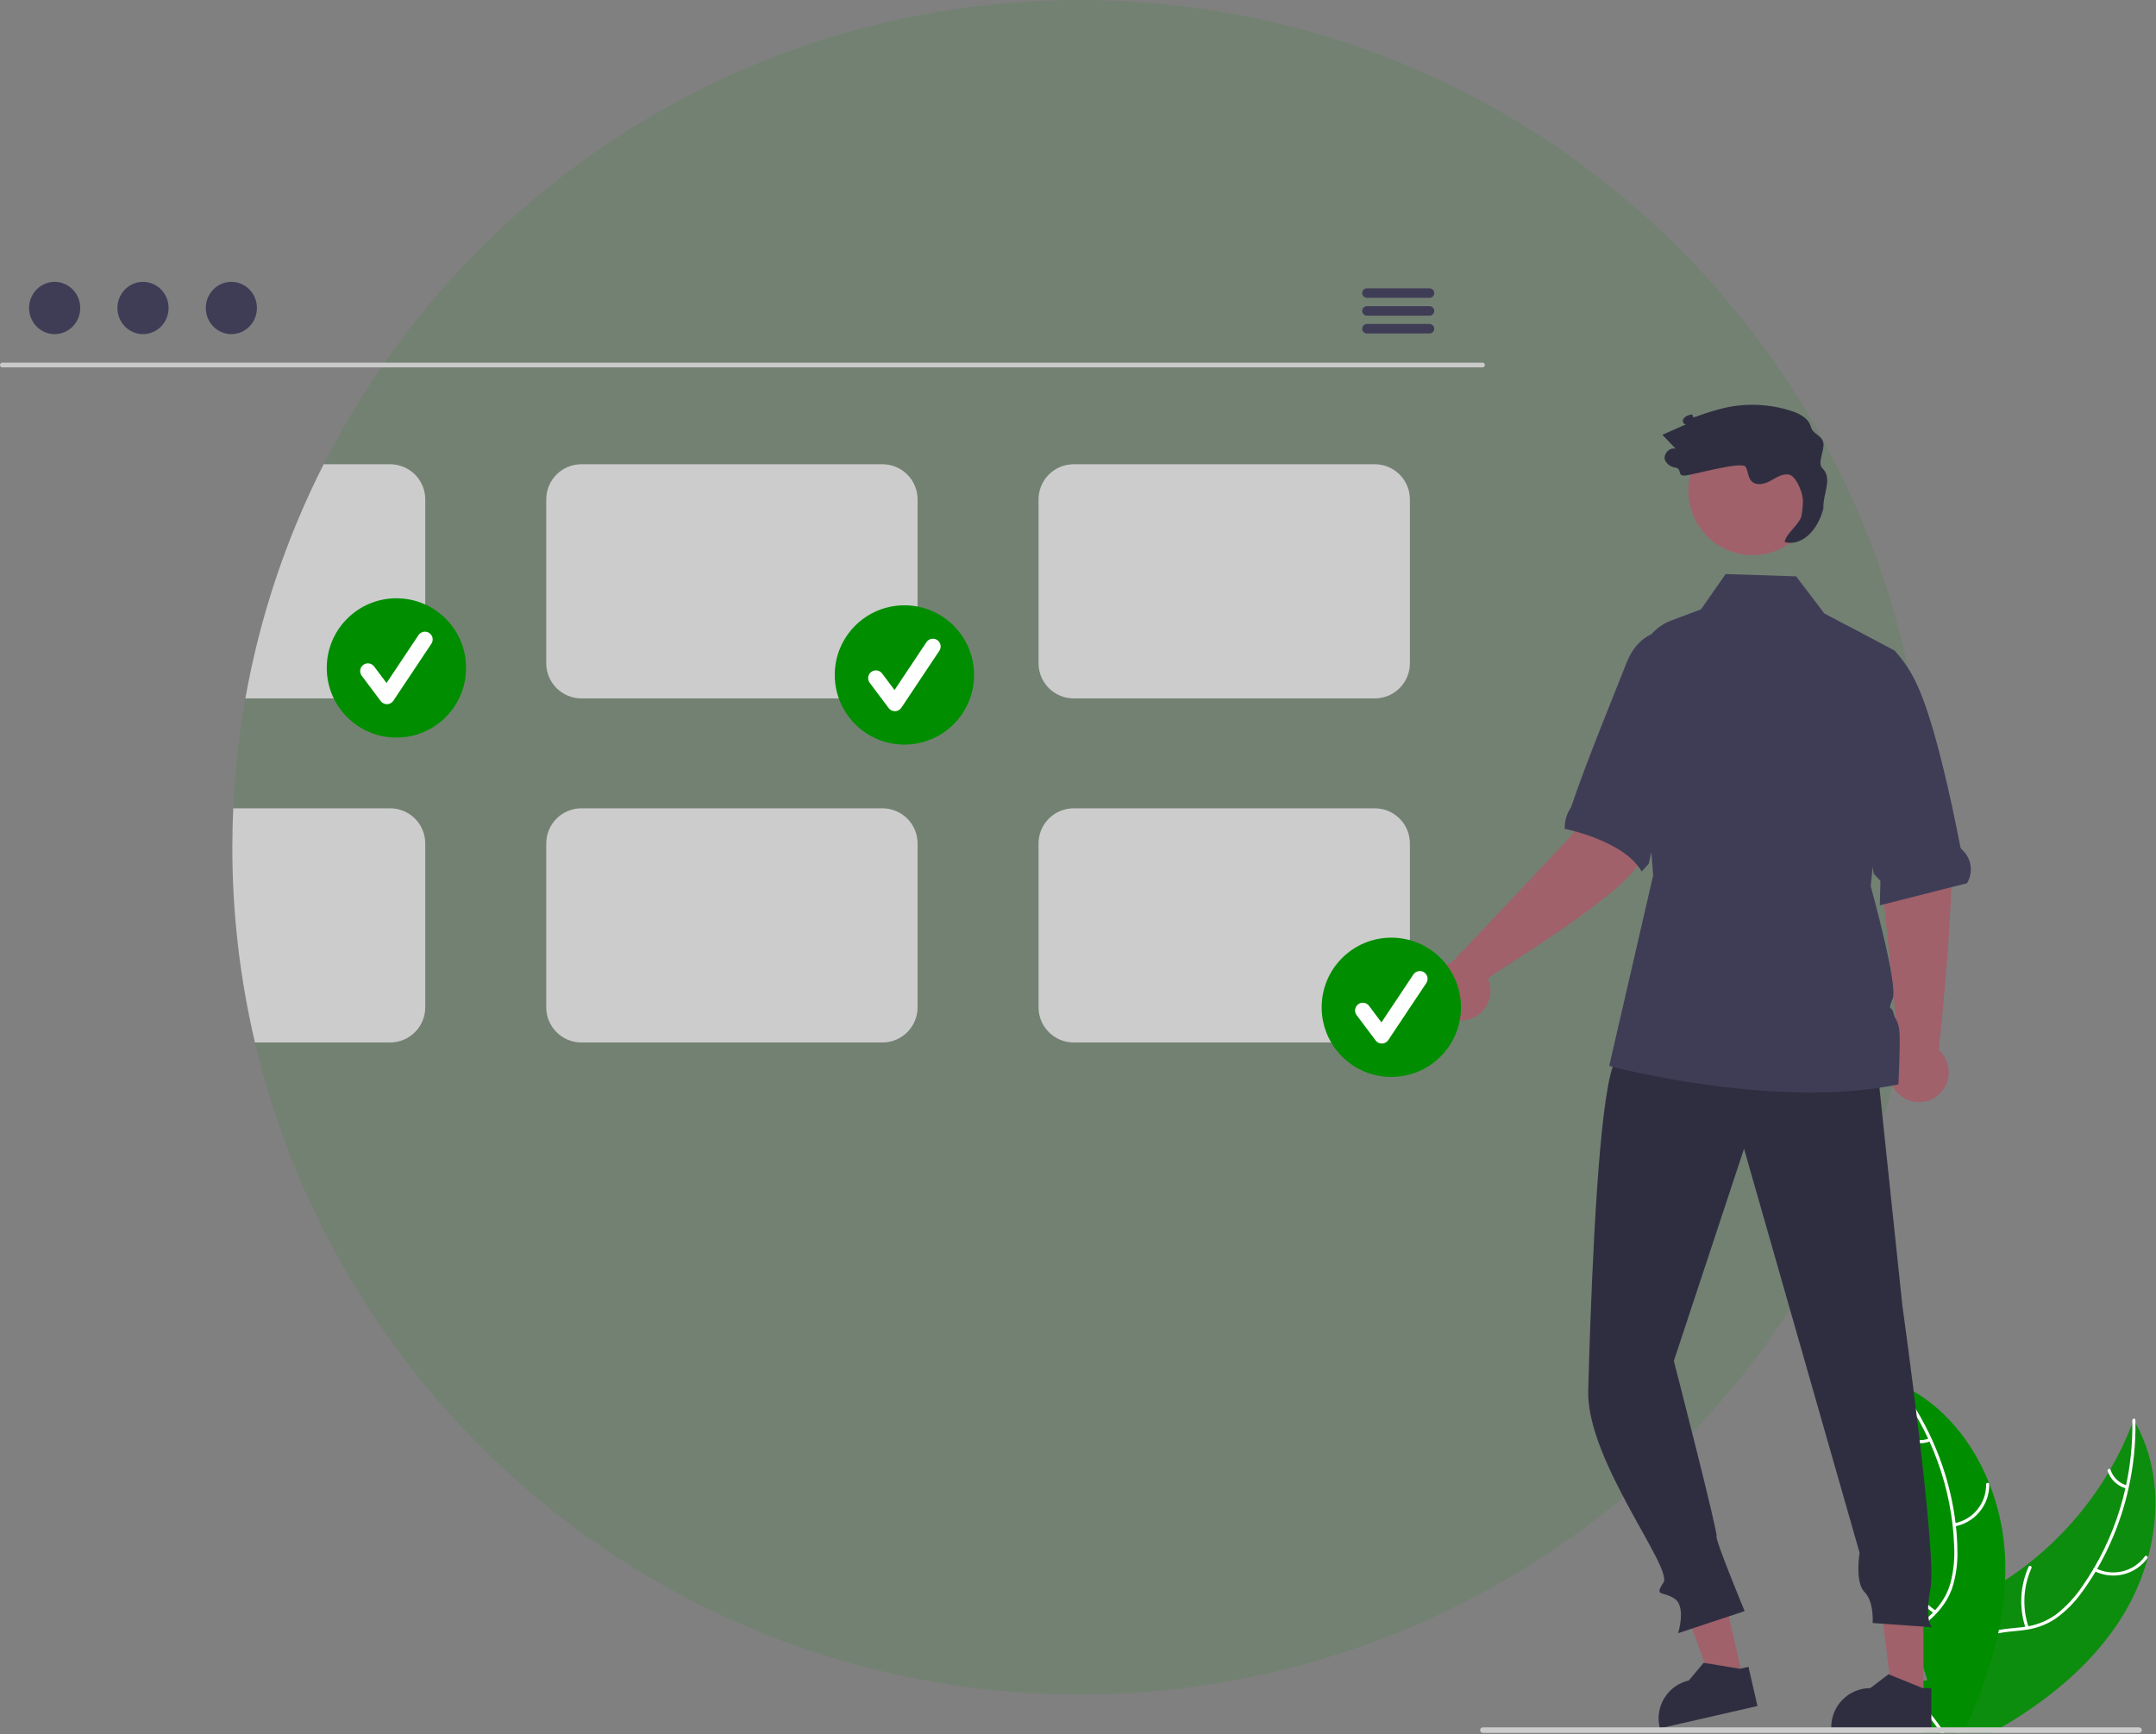 <svg width="921" height="741" viewBox="0 0 921 741" fill="none" xmlns="http://www.w3.org/2000/svg">
<rect x="0" y="0" width="921" height="741" fill="#808080" stroke="none"/>
<g clip-path="url(#clip0_3410_1659)">
<path d="M823.249 362C823.249 368.65 823.069 375.253 822.709 381.81C821.402 406.324 817.596 430.64 811.349 454.38C811.339 454.39 811.339 454.39 811.349 454.4C810.529 457.54 809.659 460.67 808.739 463.77C808.699 463.92 808.659 464.06 808.609 464.2C807.249 468.85 805.796 473.457 804.249 478.02V478.03C779.945 549.727 733.79 612.008 672.27 656.126C610.749 700.243 536.953 723.979 461.249 724C290.019 724 146.569 605.13 108.909 445.4C102.471 418.068 99.23 390.08 99.249 362C99.249 356.42 99.376 350.87 99.629 345.35C102.63 277.868 124.547 212.59 162.879 156.97C163.339 156.29 163.809 155.61 164.289 154.94C229.709 61.27 338.329 0 461.249 0C634.969 0 780.099 122.36 815.159 285.6C815.165 285.605 815.168 285.612 815.169 285.62C817.429 296.14 819.222 306.82 820.549 317.66C822.355 332.371 823.256 347.179 823.249 362Z" fill="#008E00" fill-opacity="0.1"/>
<path d="M917.515 665.622C914.812 675.396 910.59 684.686 905.005 693.151C892.525 712.021 874.665 726.452 855.035 738.002C853.675 738.812 852.295 739.602 850.915 740.382H837.145L836.665 739.281V739.271L836.105 738.002L836.035 737.852L836.005 738.002L835.455 740.382H828.695C828.135 739.592 827.585 738.802 827.045 738.002C826.255 736.832 825.495 735.651 824.775 734.451C823.504 732.353 822.369 730.175 821.375 727.932C821.255 727.682 821.155 727.432 821.055 727.182L821.505 726.692L819.635 718.512L823.395 717.891L819.275 705.182C819.425 704.712 819.595 704.241 819.775 703.771C822.085 697.921 826.425 693.552 831.575 689.882C836.875 686.092 843.045 683.051 848.715 679.891C851.375 678.401 853.995 676.832 856.545 675.172V675.161C859.805 673.051 862.969 670.795 866.035 668.391C866.088 668.358 866.138 668.321 866.185 668.281C866.228 668.251 866.268 668.218 866.305 668.182C880.054 657.441 891.688 644.24 900.615 629.252L900.619 629.251L900.623 629.249L900.625 629.245L900.625 629.242C900.925 628.762 901.205 628.282 901.485 627.792V627.782C905.141 621.493 908.288 614.922 910.895 608.132V608.122C911.095 607.622 911.275 607.122 911.465 606.622C911.725 607.062 911.975 607.502 912.215 607.942L912.219 607.942L912.222 607.944L912.225 607.948L912.225 607.952C921.925 625.301 922.845 646.202 917.515 665.622Z" fill="#008E00" fill-opacity="0.9"/>
<path d="M912.225 607.951C912.322 617.211 911.359 626.451 909.355 635.491C908.455 639.629 907.333 643.714 905.995 647.731C903.398 655.591 900.004 663.163 895.865 670.331C895.635 670.721 895.415 671.101 895.175 671.481V671.491C893.406 674.474 891.487 677.364 889.425 680.151C886.304 684.592 882.449 688.468 878.025 691.611C874.412 693.999 870.325 695.578 866.045 696.241C865.245 696.391 864.425 696.501 863.595 696.602C860.285 696.991 856.865 697.142 853.585 697.841C851.924 698.17 850.306 698.69 848.765 699.392C843.485 701.842 840.515 706.972 839.215 712.452C838.985 713.412 838.805 714.382 838.665 715.352C837.575 722.802 838.775 730.542 838.155 738.002C838.085 738.792 837.995 739.592 837.885 740.382H837.145L836.665 739.281V739.271C836.715 738.851 836.755 738.432 836.795 738.002C837.035 734.336 837.065 730.66 836.885 726.992C836.845 725.342 836.815 723.681 836.835 722.021C836.855 720.691 836.905 719.362 837.005 718.042V718.032C837.075 717.212 837.155 716.401 837.265 715.591C837.583 713.111 838.194 710.678 839.085 708.341C839.955 705.934 841.324 703.738 843.103 701.898C844.881 700.057 847.029 698.613 849.405 697.662C850.856 697.117 852.352 696.699 853.875 696.412C857.225 695.772 860.685 695.612 864.055 695.192C864.415 695.152 864.775 695.102 865.125 695.042C865.575 694.972 866.015 694.892 866.455 694.812C870.864 694.029 875.029 692.224 878.615 689.542C882.877 686.168 886.582 682.145 889.595 677.621C891.235 675.271 892.795 672.871 894.245 670.401C894.245 670.4 894.245 670.399 894.246 670.398C894.246 670.396 894.247 670.395 894.248 670.394C894.249 670.393 894.25 670.393 894.251 670.392C894.252 670.392 894.254 670.391 894.255 670.391C894.325 670.271 894.395 670.161 894.465 670.041L894.475 670.021C900.695 659.393 905.235 647.867 907.935 635.851C908.025 635.411 908.125 634.972 908.225 634.531C910.081 625.856 910.976 617.003 910.895 608.131V608.121C910.895 607.701 910.885 607.292 910.875 606.871C910.855 606.011 912.185 605.821 912.205 606.681C912.215 607.101 912.225 607.521 912.215 607.941C912.216 607.941 912.218 607.942 912.219 607.942C912.22 607.943 912.221 607.943 912.222 607.944C912.223 607.945 912.224 607.946 912.224 607.948C912.225 607.949 912.225 607.95 912.225 607.951Z" fill="white"/>
<path d="M894.605 671.21C898.415 673.146 902.79 673.664 906.947 672.672C911.104 671.68 914.773 669.242 917.299 665.795C917.808 665.095 916.745 664.272 916.236 664.972C913.89 668.187 910.471 670.457 906.598 671.373C902.725 672.289 898.653 671.79 895.115 669.967C894.346 669.572 893.84 670.817 894.605 671.21Z" fill="white"/>
<path d="M866.584 695.21C863.799 686.929 864.238 677.902 867.813 669.931C868.168 669.141 866.924 668.632 866.57 669.421C862.865 677.723 862.427 687.117 865.344 695.729C865.622 696.549 866.861 696.026 866.584 695.21Z" fill="white"/>
<path d="M908.612 634.654C906.982 634.212 905.486 633.373 904.261 632.21C903.035 631.048 902.117 629.6 901.59 627.995C901.322 627.171 900.084 627.695 900.35 628.514C900.941 630.284 901.956 631.882 903.308 633.169C904.659 634.457 906.305 635.393 908.102 635.898C908.267 635.959 908.45 635.956 908.613 635.888C908.776 635.82 908.907 635.692 908.979 635.531C909.046 635.366 909.044 635.181 908.976 635.017C908.907 634.853 908.776 634.723 908.612 634.654Z" fill="white"/>
<path d="M856.545 675.161V675.172C856.235 682.312 855.342 689.416 853.876 696.411V696.422C853.795 696.902 853.686 697.372 853.586 697.842C851.172 708.661 847.788 719.24 843.475 729.452C842.286 732.332 841.039 735.182 839.735 738.002C839.376 738.802 839.005 739.592 838.626 740.382H837.146L836.665 739.282V739.272L836.106 738.002L836.035 737.852L836.005 738.002L835.456 740.382H821.155L818.376 738.002L814.326 734.532L819.985 728.352L820.915 727.332L821.055 727.182L821.505 726.692L819.636 718.512L823.395 717.892L819.275 705.182L817.325 699.172L816.835 697.662L813.985 688.872L805.385 690.482L803.985 685.582C806.563 679.606 808.709 673.454 810.405 667.172C810.415 667.122 810.435 667.082 810.445 667.032C814.989 650.11 816.352 632.491 814.465 615.072V615.062C814.405 614.502 814.335 613.932 814.255 613.382V613.362C813.398 606.143 811.953 599.006 809.935 592.022C809.795 591.492 809.635 590.972 809.485 590.452C809.945 590.652 810.395 590.842 810.855 591.042L810.865 591.052H810.885C811.615 591.372 812.345 591.712 813.055 592.072C830.115 600.362 842.665 615.922 849.795 633.862C849.815 633.912 849.835 633.952 849.855 634.002C853.576 643.406 855.793 653.338 856.425 663.432C856.665 667.337 856.705 671.252 856.545 675.161Z" fill="#008E00"/>
<path d="M830.595 740.382H829.015C828.515 739.572 827.975 738.782 827.435 738.002C826.575 736.792 825.689 735.608 824.775 734.452C823.985 733.452 823.195 732.461 822.405 731.471C821.585 730.441 820.775 729.412 819.985 728.352L820.915 727.332C821.065 727.532 821.215 727.732 821.375 727.932C823.935 731.302 826.705 734.542 829.075 738.002C829.605 738.782 830.115 739.572 830.595 740.382Z" fill="white"/>
<path d="M809.154 591.01C809.414 591.34 809.684 591.68 809.934 592.02C811.884 594.55 813.727 597.16 815.464 599.85C818.557 604.596 821.304 609.559 823.684 614.7C823.874 615.1 824.064 615.51 824.244 615.92C829.337 627.154 832.656 639.109 834.084 651.36C834.104 651.48 834.114 651.59 834.124 651.71C834.454 654.57 834.667 657.44 834.764 660.32C835.083 665.744 834.546 671.184 833.174 676.44C832.974 677.13 832.754 677.81 832.514 678.47C831.912 680.088 831.159 681.645 830.264 683.12C829.621 684.197 828.906 685.229 828.124 686.21C827.654 686.81 827.164 687.4 826.644 687.97C826.344 688.3 826.034 688.63 825.724 688.96C825.464 689.21 825.214 689.47 824.954 689.72C822.254 692.34 819.274 694.77 816.834 697.66L817.324 699.17C819.674 696.19 822.704 693.72 825.434 691.12C827.148 689.509 828.708 687.741 830.094 685.84C830.274 685.58 830.464 685.32 830.634 685.05C831.56 683.697 832.36 682.26 833.024 680.76C833.364 680.01 833.674 679.24 833.954 678.44C835.587 673.27 836.331 667.86 836.154 662.44C836.122 658.969 835.915 655.501 835.534 652.05C835.494 651.6 835.444 651.16 835.384 650.71C834.37 642.497 832.52 634.408 829.864 626.57C826.502 616.627 821.877 607.156 816.104 598.39C814.454 595.88 812.704 593.43 810.854 591.04C810.614 590.71 810.364 590.39 810.104 590.06C809.574 589.38 808.624 590.33 809.154 591.01Z" fill="white"/>
<path d="M834.908 652.177C839.115 651.428 842.92 649.208 845.642 645.913C848.364 642.618 849.826 638.462 849.767 634.189C849.763 634.015 849.692 633.849 849.568 633.726C849.444 633.604 849.277 633.534 849.103 633.532C848.929 633.53 848.76 633.595 848.633 633.715C848.507 633.834 848.431 633.998 848.423 634.173C848.485 638.152 847.123 642.022 844.582 645.086C842.041 648.149 838.489 650.203 834.566 650.877C833.714 651.024 834.06 652.323 834.908 652.177Z" fill="white"/>
<path d="M826.984 688.209C819.775 683.274 814.691 675.802 812.746 667.285C812.554 666.441 811.254 666.783 811.446 667.627C813.487 676.486 818.793 684.25 826.306 689.37C827.023 689.857 827.697 688.694 826.984 688.209Z" fill="white"/>
<path d="M824.082 614.555C822.514 615.184 820.815 615.414 819.137 615.224C817.458 615.034 815.853 614.43 814.466 613.466C813.756 612.97 813.083 614.134 813.788 614.627C815.326 615.684 817.099 616.349 818.953 616.563C820.807 616.777 822.685 616.534 824.424 615.855C824.593 615.805 824.737 615.692 824.826 615.54C824.915 615.387 824.942 615.207 824.903 615.034C824.857 614.863 824.745 614.716 824.591 614.626C824.437 614.536 824.254 614.511 824.082 614.555Z" fill="white"/>
<path d="M633.317 156.974H0.993C0.728 156.968 0.475 156.859 0.29 156.669C0.104 156.479 0 156.224 0 155.959C0 155.693 0.104 155.439 0.29 155.249C0.475 155.059 0.728 154.949 0.993 154.944H633.317C633.582 154.949 633.835 155.059 634.02 155.249C634.206 155.439 634.31 155.693 634.31 155.959C634.31 156.224 634.206 156.479 634.02 156.669C633.835 156.859 633.582 156.968 633.317 156.974Z" fill="#CACACA"/>
<path d="M23.348 142.759C29.382 142.759 34.273 137.759 34.273 131.59C34.273 125.422 29.382 120.422 23.348 120.422C17.314 120.422 12.423 125.422 12.423 131.59C12.423 137.759 17.314 142.759 23.348 142.759Z" fill="#3F3D56"/>
<path d="M61.09 142.759C67.124 142.759 72.016 137.759 72.016 131.59C72.016 125.422 67.124 120.422 61.09 120.422C55.056 120.422 50.165 125.422 50.165 131.59C50.165 137.759 55.056 142.759 61.09 142.759Z" fill="#3F3D56"/>
<path d="M98.833 142.759C104.866 142.759 109.758 137.759 109.758 131.59C109.758 125.422 104.866 120.422 98.833 120.422C92.799 120.422 87.907 125.422 87.907 131.59C87.907 137.759 92.799 142.759 98.833 142.759Z" fill="#3F3D56"/>
<path d="M610.7 123.19H583.89C583.358 123.2 582.852 123.419 582.48 123.799C582.108 124.178 581.899 124.688 581.899 125.22C581.899 125.751 582.108 126.262 582.48 126.641C582.852 127.021 583.358 127.239 583.89 127.25H610.7C611.231 127.239 611.737 127.021 612.109 126.641C612.481 126.262 612.69 125.751 612.69 125.22C612.69 124.688 612.481 124.178 612.109 123.799C611.737 123.419 611.231 123.2 610.7 123.19Z" fill="#3F3D56"/>
<path d="M610.7 130.81H583.89C583.358 130.821 582.852 131.039 582.48 131.419C582.108 131.798 581.899 132.309 581.899 132.84C581.899 133.372 582.108 133.882 582.48 134.261C582.852 134.641 583.358 134.86 583.89 134.87H610.7C611.231 134.86 611.737 134.641 612.109 134.261C612.481 133.882 612.69 133.372 612.69 132.84C612.69 132.309 612.481 131.798 612.109 131.419C611.737 131.039 611.231 130.821 610.7 130.81Z" fill="#3F3D56"/>
<path d="M610.7 138.42H583.89C583.358 138.43 582.852 138.649 582.48 139.029C582.108 139.408 581.899 139.918 581.899 140.45C581.899 140.981 582.108 141.492 582.48 141.871C582.852 142.251 583.358 142.469 583.89 142.48H610.7C611.231 142.469 611.737 142.251 612.109 141.871C612.481 141.492 612.69 140.981 612.69 140.45C612.69 139.918 612.481 139.408 612.109 139.029C611.737 138.649 611.231 138.43 610.7 138.42Z" fill="#3F3D56"/>
<path d="M166.659 198.35H138.269C122.258 229.873 110.986 263.586 104.819 298.4H166.659C168.63 298.403 170.582 298.018 172.404 297.265C174.225 296.512 175.88 295.408 177.274 294.014C178.667 292.621 179.772 290.966 180.524 289.144C181.277 287.323 181.663 285.371 181.659 283.4V213.34C181.654 209.364 180.072 205.553 177.26 202.743C174.447 199.932 170.635 198.352 166.659 198.35Z" fill="#CCCCCC"/>
<path d="M376.97 198.35H248.34C244.364 198.352 240.552 199.932 237.74 202.743C234.927 205.553 233.345 209.364 233.34 213.34V283.4C233.345 287.377 234.927 291.189 237.739 294.001C240.551 296.813 244.363 298.395 248.34 298.4H376.97C380.947 298.395 384.759 296.813 387.571 294.001C390.383 291.189 391.965 287.377 391.97 283.4V213.34C391.965 209.364 390.382 205.553 387.57 202.743C384.758 199.932 380.946 198.352 376.97 198.35Z" fill="#CCCCCC"/>
<path d="M587.279 198.35H458.649C454.674 198.352 450.861 199.932 448.049 202.743C445.237 205.553 443.655 209.364 443.649 213.34V283.4C443.654 287.377 445.236 291.189 448.048 294.001C450.86 296.813 454.673 298.395 458.649 298.4H587.279C591.256 298.395 595.069 296.813 597.881 294.001C600.693 291.189 602.275 287.377 602.279 283.4V213.34C602.274 209.364 600.692 205.553 597.88 202.743C595.067 199.932 591.255 198.352 587.279 198.35Z" fill="#CCCCCC"/>
<path d="M166.659 345.35H99.629C99.379 350.87 99.252 356.42 99.249 362C99.23 390.08 102.471 418.068 108.909 445.4H166.659C170.636 445.395 174.448 443.813 177.26 441.001C180.072 438.189 181.654 434.377 181.659 430.4V360.34C181.654 356.364 180.072 352.553 177.259 349.743C174.447 346.933 170.635 345.353 166.659 345.35Z" fill="#CCCCCC"/>
<path d="M376.97 345.35H248.34C244.364 345.353 240.552 346.933 237.74 349.743C234.927 352.553 233.345 356.364 233.34 360.34V430.4C233.345 434.377 234.927 438.189 237.739 441.001C240.551 443.813 244.363 445.395 248.34 445.4H376.97C380.947 445.395 384.759 443.813 387.571 441.001C390.383 438.189 391.965 434.377 391.97 430.4V360.34C391.965 356.364 390.382 352.553 387.57 349.743C384.758 346.933 380.946 345.353 376.97 345.35Z" fill="#CCCCCC"/>
<path d="M587.279 345.35H458.649C454.674 345.353 450.861 346.933 448.049 349.743C445.237 352.553 443.655 356.364 443.649 360.34V430.4C443.654 434.377 445.236 438.189 448.048 441.001C450.86 443.813 454.673 445.395 458.649 445.4H587.279C587.689 445.4 588.099 445.38 588.509 445.34C590.116 445.222 591.692 444.833 593.169 444.19C595.848 443.044 598.136 441.143 599.753 438.719C601.371 436.296 602.249 433.454 602.279 430.54V360.34C602.274 356.364 600.692 352.553 597.88 349.743C595.067 346.933 591.255 345.353 587.279 345.35Z" fill="#CCCCCC"/>
<path d="M169.344 315.132C185.78 315.132 199.103 301.809 199.103 285.373C199.103 268.938 185.78 255.614 169.344 255.614C152.909 255.614 139.585 268.938 139.585 285.373C139.585 301.809 152.909 315.132 169.344 315.132Z" fill="#008E00"/>
<path d="M165.284 300.862C164.77 300.862 164.263 300.742 163.804 300.512C163.344 300.282 162.944 299.948 162.636 299.537L154.517 288.712C154.257 288.364 154.067 287.968 153.959 287.547C153.851 287.126 153.827 286.688 153.889 286.258C153.95 285.827 154.096 285.413 154.317 285.039C154.539 284.665 154.832 284.339 155.18 284.078C155.527 283.817 155.923 283.627 156.344 283.519C156.765 283.411 157.204 283.388 157.634 283.449C158.064 283.51 158.478 283.656 158.852 283.878C159.226 284.099 159.553 284.392 159.814 284.74L165.126 291.821L178.768 271.359C179.009 270.996 179.318 270.685 179.68 270.443C180.041 270.2 180.446 270.032 180.873 269.946C181.3 269.86 181.739 269.86 182.166 269.944C182.592 270.028 182.998 270.196 183.36 270.437C183.722 270.679 184.033 270.989 184.275 271.35C184.517 271.712 184.685 272.118 184.77 272.544C184.856 272.971 184.856 273.41 184.771 273.837C184.686 274.264 184.518 274.669 184.276 275.031L168.039 299.387C167.745 299.828 167.35 300.192 166.887 300.448C166.423 300.704 165.906 300.846 165.376 300.86C165.346 300.861 165.315 300.862 165.284 300.862Z" fill="white"/>
<path d="M386.344 318.132C402.78 318.132 416.103 304.809 416.103 288.373C416.103 271.938 402.78 258.614 386.344 258.614C369.909 258.614 356.585 271.938 356.585 288.373C356.585 304.809 369.909 318.132 386.344 318.132Z" fill="#008E00"/>
<path d="M382.284 303.861C381.77 303.861 381.263 303.742 380.804 303.512C380.344 303.282 379.944 302.948 379.636 302.537L371.517 291.712C371.257 291.364 371.067 290.968 370.959 290.547C370.851 290.126 370.827 289.688 370.889 289.258C370.95 288.827 371.096 288.413 371.317 288.039C371.539 287.665 371.832 287.338 372.18 287.078C372.527 286.817 372.923 286.627 373.344 286.519C373.765 286.411 374.204 286.387 374.634 286.449C375.064 286.51 375.478 286.656 375.852 286.877C376.226 287.099 376.553 287.392 376.814 287.74L382.125 294.821L395.768 274.358C396.255 273.629 397.012 273.123 397.872 272.951C398.733 272.78 399.626 272.957 400.356 273.443C401.086 273.93 401.593 274.687 401.766 275.547C401.938 276.407 401.762 277.3 401.276 278.031L385.039 302.387C384.745 302.828 384.35 303.191 383.887 303.448C383.424 303.704 382.906 303.845 382.376 303.86C382.346 303.861 382.315 303.861 382.284 303.861Z" fill="white"/>
<path d="M811.311 448.735L801.996 358.571L799.537 321.463L825.609 316.749C825.609 316.749 829.514 342.259 832.929 357.229C836.3 372.002 828.439 446.756 828.231 448.727C830.146 450.439 831.495 452.692 832.102 455.188C832.708 457.684 832.542 460.306 831.627 462.706C830.711 465.105 829.088 467.171 826.973 468.628C824.858 470.086 822.35 470.867 819.781 470.868C817.213 470.869 814.704 470.09 812.588 468.635C810.471 467.18 808.846 465.116 807.928 462.717C807.01 460.318 806.842 457.697 807.446 455.2C808.05 452.704 809.398 450.449 811.311 448.735Z" fill="#A0616A"/>
<path d="M744.583 717.124L731.653 720.08L714.099 671.614L733.182 667.251L744.583 717.124Z" fill="#A0616A"/>
<path d="M746.92 712.15L743.62 712.9L743.28 712.98L728.19 710.52L727.75 710.45L721.45 717.97C717.146 718.955 713.409 721.608 711.061 725.348C708.713 729.087 707.947 733.606 708.93 737.91L708.95 738L709.06 738.44L710.98 738L750.75 728.9L746.92 712.15Z" fill="#2F2E41"/>
<path d="M821.665 725.578H808.401L802.092 674.418L821.667 674.419L821.665 725.578Z" fill="#A0616A"/>
<path d="M821.319 721.25L820.159 720.78L807.159 715.49L806.739 715.32L798.929 721.25C796.743 721.249 794.579 721.679 792.559 722.515C790.539 723.351 788.704 724.576 787.158 726.122C785.612 727.667 784.385 729.501 783.548 731.521C782.711 733.54 782.28 735.704 782.279 737.89V738.43L818.889 738.44H825.049V721.25H821.319Z" fill="#2F2E41"/>
<path d="M801.492 451.767L812.648 557.748C812.648 557.748 827.499 663.865 824.71 678.507C821.921 693.149 825.407 695.24 825.407 695.24L799.959 693.428C799.959 693.428 800.656 684.364 796.473 680.18C792.289 675.997 794.381 663.447 794.381 663.447L745.015 490.812L715.034 581.454C715.034 581.454 733.975 654.959 733.277 656.353C732.58 657.748 745.277 688.353 745.277 688.353L716.869 697.774C716.869 697.774 720.355 686.618 715.475 683.132C710.594 679.646 706.411 682.435 710.594 676.159C714.778 669.884 677.633 623.799 678.45 594.098C678.696 585.164 678.993 575.578 679.349 565.756C681.238 513.783 684.805 455.22 691.328 451.767C703.181 445.492 801.492 451.767 801.492 451.767Z" fill="#2F2E41"/>
<path d="M748.66 237.183C763.814 237.183 776.099 224.898 776.099 209.744C776.099 194.59 763.814 182.306 748.66 182.306C733.506 182.306 721.222 194.59 721.222 209.744C721.222 224.898 733.506 237.183 748.66 237.183Z" fill="#A0616A"/>
<path d="M840.277 377.353L803.018 386.811L803.277 376.353L800.449 373.353L794.799 343.756L788.8 267.129L809.388 278.049L809.413 278.068C813.009 282.023 816.016 286.476 818.341 291.288C826.103 307.067 833.559 341.821 837.462 362.007C837.596 362.431 837.855 362.804 838.204 363.077C840.14 364.855 841.404 367.246 841.781 369.846C842.159 372.447 841.627 375.099 840.277 377.353Z" fill="#3F3D56"/>
<path d="M620.1 411.262C620.1 411.262 671.528 357.043 672.007 356.021C675.6 328.741 685.932 316.707 687.481 318.013L714.149 327.252C714.149 327.252 706.216 352.371 700.846 367.291C695.714 381.548 636.568 416.371 635.581 418.09C636.64 420.43 636.965 423.037 636.511 425.565C636.057 428.093 634.847 430.424 633.039 432.249C631.232 434.074 628.913 435.308 626.39 435.786C623.866 436.265 621.256 435.966 618.906 434.93C616.556 433.893 614.576 432.167 613.228 429.981C611.88 427.794 611.228 425.25 611.357 422.685C611.486 420.119 612.391 417.654 613.953 415.614C615.514 413.574 617.657 412.057 620.1 411.262Z" fill="#A0616A"/>
<path d="M726.959 272.064C726.959 272.064 703.87 260.748 694.915 282.973C690.006 295.52 677.449 325.971 671.192 344.716C671.15 344.835 671.093 344.948 671.021 345.052C669.348 347.539 668.445 350.464 668.425 353.461C668.427 353.68 668.405 353.897 668.357 354.111C668.357 354.111 693.73 359.054 701.277 372.353L704.27 369.105L704.802 366.829L726.959 272.064Z" fill="#3F3D56"/>
<path d="M810.974 463.318C757.836 474.292 687.416 455.425 687.416 455.425L706.201 373.995L699.523 288.778C698.707 278.357 704.643 268.588 713.877 265.127L726.627 260.351L737.165 245.263L767.269 246.251L779.303 262.091L788.8 267.129L809.388 278.049L809.479 278.094V278.139L803.018 340.811L799.121 378.599C799.121 378.599 810.956 421.099 808.527 426.735C806.099 432.363 808.21 429.644 808.799 432.653C809.388 435.661 811.192 435.851 811.463 441.778C811.744 447.695 810.974 463.318 810.974 463.318Z" fill="#3F3D56"/>
<path d="M778.425 199.974C776.257 197.834 779.521 192.171 778.904 189.188C778.198 185.768 774.429 185.668 773.53 182.294C772.563 178.663 768.695 176.687 765.118 175.537C755.951 172.603 746.169 172.155 736.772 174.238C732.613 175.254 728.518 176.515 724.508 178.016C721.74 178.99 724.41 176.339 721.642 177.313C720.594 177.547 719.669 178.16 719.047 179.035C718.549 179.976 719.22 181.481 720.267 181.29C716.888 182.78 713.509 184.27 710.13 185.76C712.025 187.746 713.92 189.731 715.815 191.716C713.121 190.949 710.249 194.162 711.311 196.753C711.738 197.571 712.358 198.273 713.117 198.799C713.876 199.324 714.751 199.657 715.668 199.769C718.711 200.361 716.403 203.258 719.503 203.202C722.603 203.145 744.222 196.79 745.73 199.5C746.803 201.43 746.685 203.986 748.217 205.575C750.178 207.609 753.601 206.865 756.097 205.541C758.592 204.217 761.123 202.397 763.93 202.715C766.861 203.046 769.077 208.462 769.799 211.322C770.521 214.182 770.065 217.191 769.606 220.104C769.002 223.931 762.962 227.757 762.359 231.583C769.063 233.437 776.254 227.538 778.904 217.28C778.64 210.795 783.045 204.532 778.425 199.974Z" fill="#2F2E41"/>
<path d="M594.344 460.132C610.78 460.132 624.103 446.809 624.103 430.373C624.103 413.938 610.78 400.614 594.344 400.614C577.909 400.614 564.585 413.938 564.585 430.373C564.585 446.809 577.909 460.132 594.344 460.132Z" fill="#008E00"/>
<path d="M590.284 445.861C589.77 445.861 589.263 445.742 588.804 445.512C588.344 445.282 587.944 444.948 587.636 444.537L579.517 433.712C579.257 433.364 579.067 432.968 578.959 432.547C578.851 432.126 578.827 431.688 578.889 431.258C578.95 430.827 579.096 430.413 579.317 430.039C579.539 429.665 579.832 429.338 580.18 429.078C580.527 428.817 580.923 428.627 581.344 428.519C581.765 428.411 582.204 428.387 582.634 428.449C583.064 428.51 583.478 428.656 583.852 428.878C584.226 429.099 584.553 429.392 584.814 429.74L590.125 436.821L603.768 416.358C604.008 415.996 604.318 415.685 604.68 415.443C605.041 415.2 605.446 415.031 605.873 414.946C606.299 414.86 606.739 414.86 607.166 414.944C607.592 415.028 607.998 415.196 608.36 415.437C608.722 415.679 609.033 415.989 609.275 416.35C609.517 416.712 609.685 417.118 609.77 417.544C609.856 417.971 609.856 418.41 609.771 418.837C609.686 419.263 609.518 419.669 609.276 420.031L593.039 444.387C592.745 444.828 592.35 445.191 591.887 445.448C591.423 445.704 590.906 445.846 590.376 445.86C590.346 445.861 590.315 445.861 590.284 445.861Z" fill="white"/>
<path d="M914.945 739.191C914.946 739.348 914.915 739.503 914.856 739.647C914.796 739.792 914.708 739.923 914.598 740.034C914.487 740.145 914.356 740.232 914.211 740.292C914.067 740.352 913.912 740.382 913.755 740.381H633.465C633.15 740.381 632.847 740.256 632.624 740.033C632.401 739.81 632.275 739.507 632.275 739.191C632.275 738.876 632.401 738.573 632.624 738.35C632.847 738.127 633.15 738.001 633.465 738.001H913.755C913.912 738.001 914.067 738.031 914.211 738.091C914.356 738.151 914.487 738.238 914.598 738.349C914.708 738.46 914.796 738.591 914.856 738.735C914.915 738.88 914.946 739.035 914.945 739.191Z" fill="#CCCCCC"/>
</g>
<defs>
<clipPath id="clip0_3410_1659">
<rect width="920.75" height="740.381" fill="white"/>
</clipPath>
</defs>
</svg>
